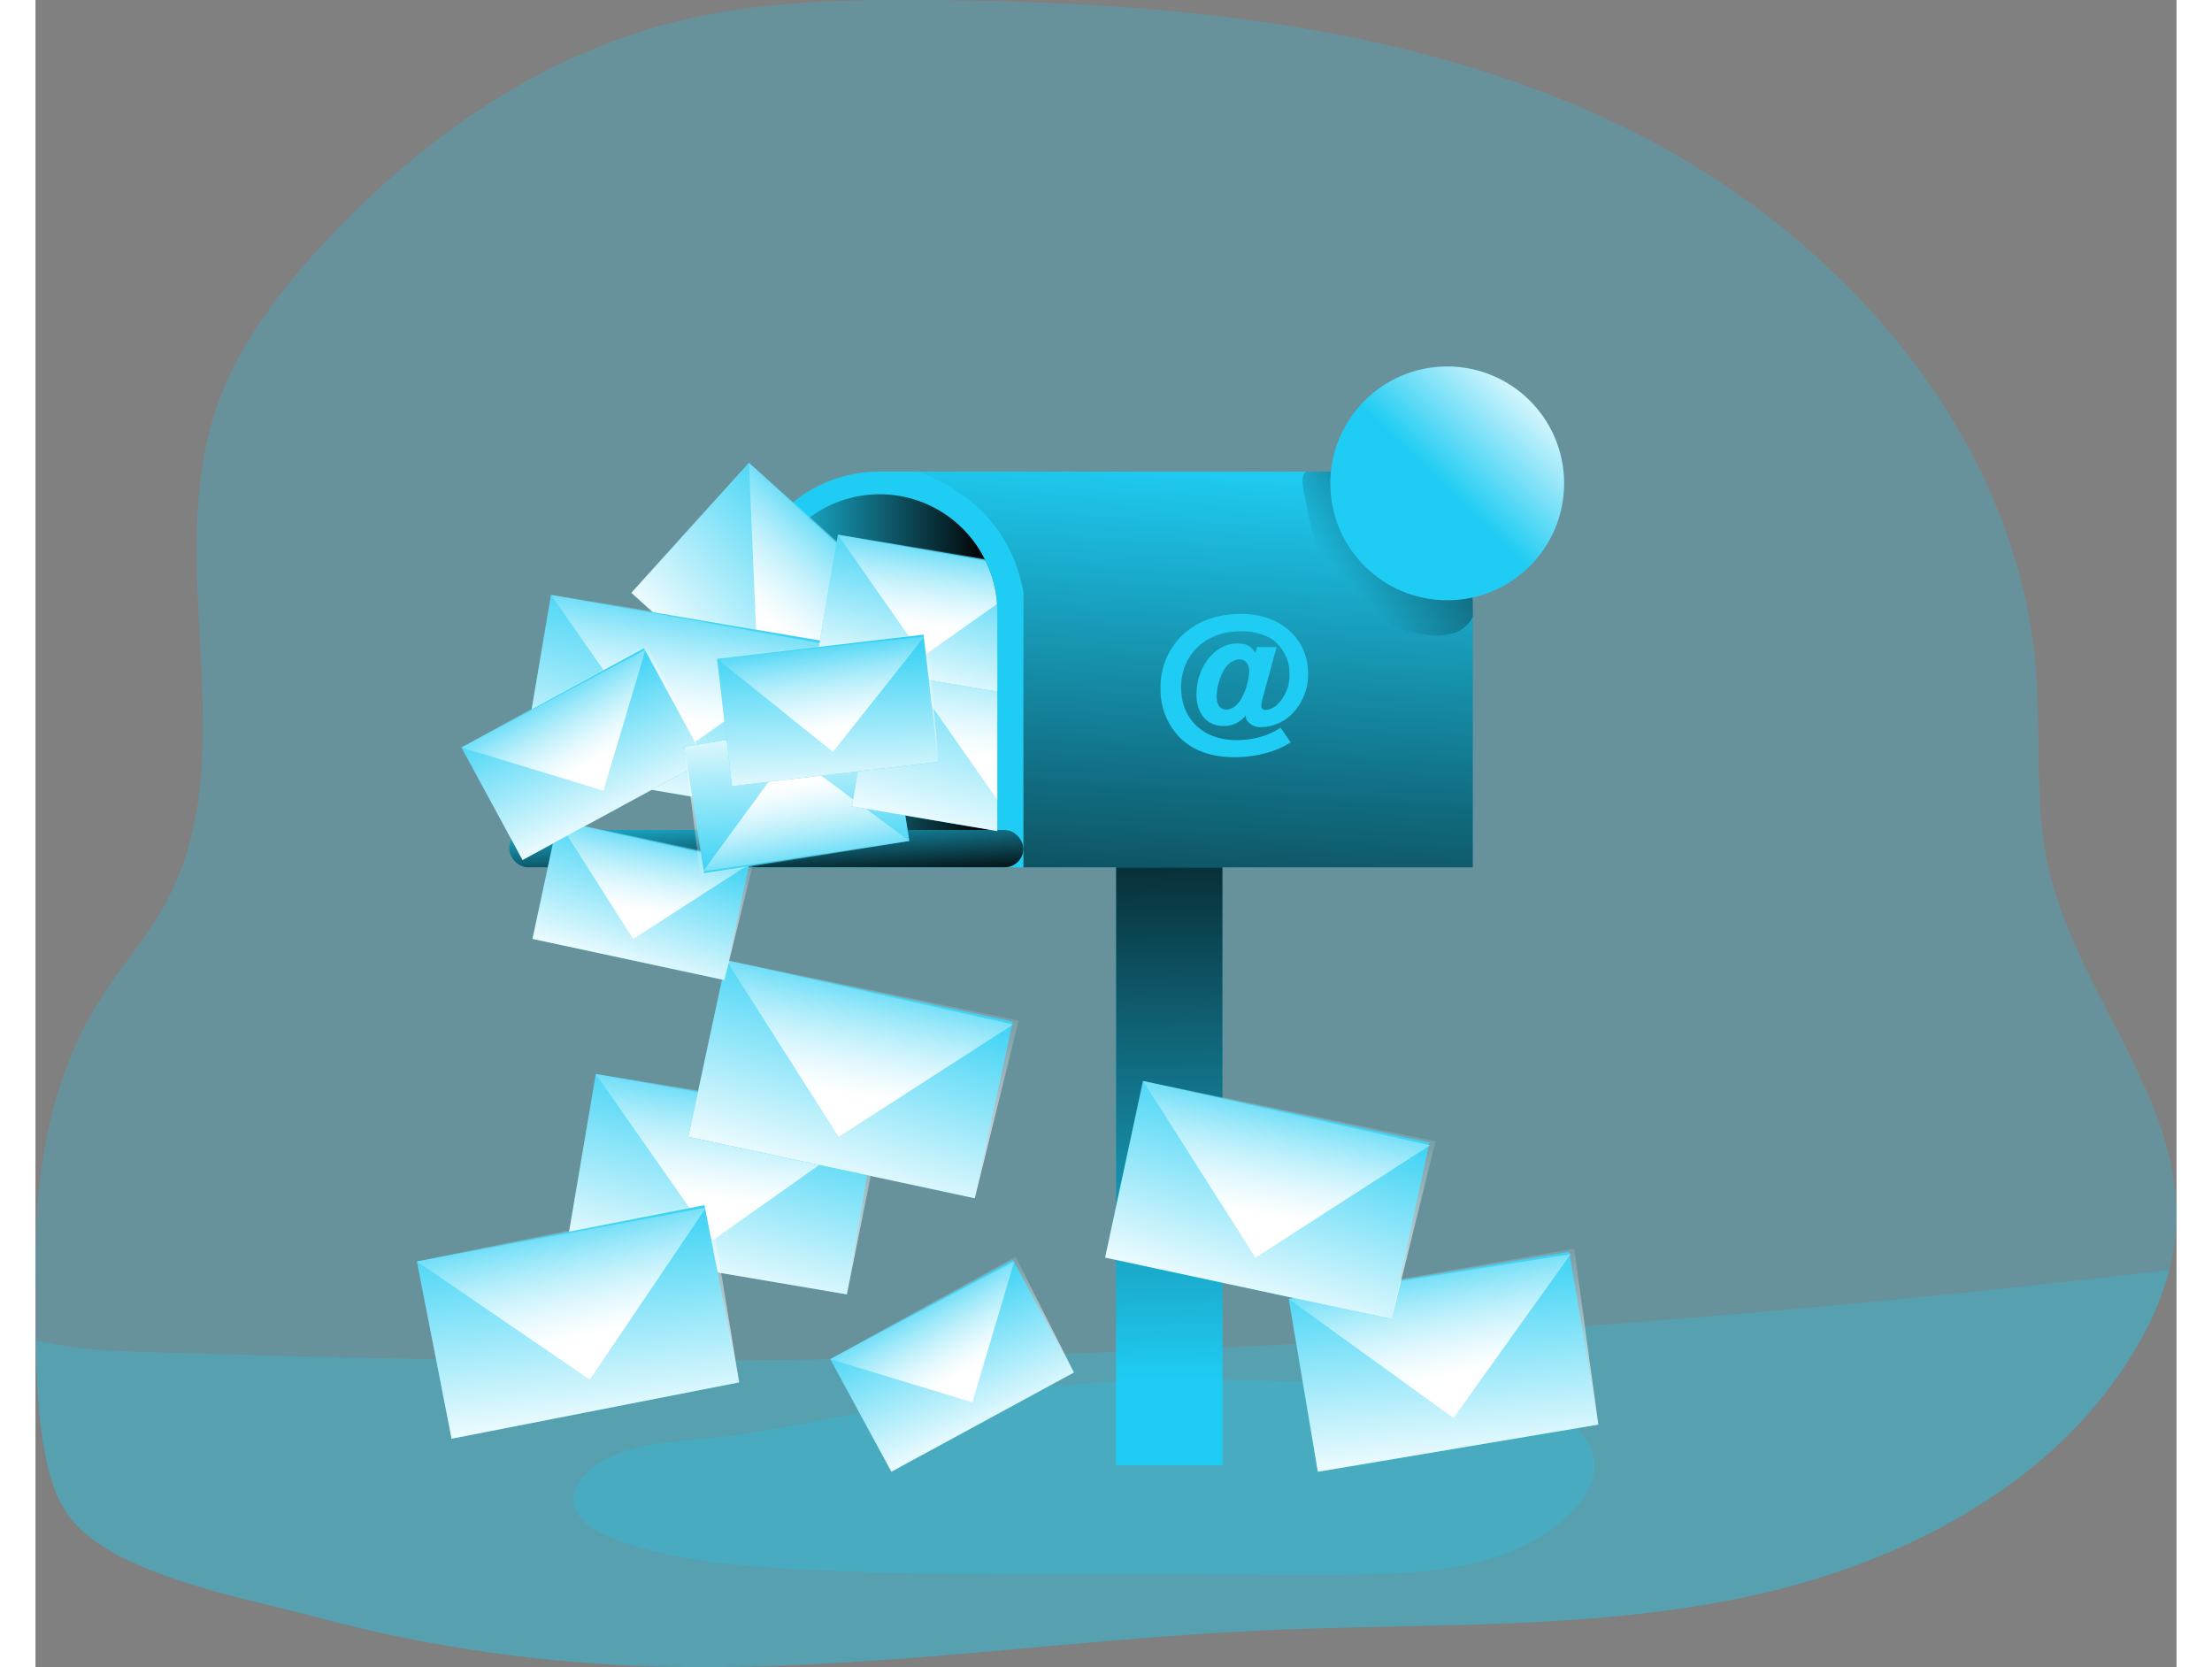 <svg id="Layer_1" data-name="Layer 1" xmlns="http://www.w3.org/2000/svg" xmlns:xlink="http://www.w3.org/1999/xlink" viewBox="0 0 545.48 424.75" width="406" height="306" class="illustration styles_illustrationTablet__1DWOa"><rect x="0" y="0" width="545.48" height="424.75" fill="#808080" stroke="none"/><defs><linearGradient id="linear-gradient" x1="289.57" y1="351.41" x2="287.53" y2="173.07" gradientUnits="userSpaceOnUse"><stop offset="0" stop-color="#010101" stop-opacity="0"></stop><stop offset="0.95" stop-color="#010101"></stop></linearGradient><linearGradient id="linear-gradient-2" x1="185.17" y1="173.27" x2="245.01" y2="173.27" xlink:href="#linear-gradient"></linearGradient><linearGradient id="linear-gradient-3" x1="314.5" y1="138.71" x2="303.65" y2="323.1" xlink:href="#linear-gradient"></linearGradient><linearGradient id="linear-gradient-4" x1="350.64" y1="168.56" x2="395.8" y2="126.44" xlink:href="#linear-gradient"></linearGradient><linearGradient id="linear-gradient-5" x1="185.52" y1="204.82" x2="186.88" y2="227.87" xlink:href="#linear-gradient"></linearGradient><linearGradient id="linear-gradient-6" x1="218.13" y1="136.09" x2="168.83" y2="181.75" gradientUnits="userSpaceOnUse"><stop offset="0" stop-color="#fff" stop-opacity="0"></stop><stop offset="0.95" stop-color="#fff"></stop></linearGradient><linearGradient id="linear-gradient-7" x1="213.97" y1="135.82" x2="190.81" y2="164.27" xlink:href="#linear-gradient-6"></linearGradient><linearGradient id="linear-gradient-8" x1="567.06" y1="584.06" x2="517.76" y2="629.72" gradientTransform="translate(-620.24 -40.66) rotate(-32.49)" xlink:href="#linear-gradient-6"></linearGradient><linearGradient id="linear-gradient-9" x1="562.9" y1="583.79" x2="539.74" y2="612.24" gradientTransform="translate(-620.24 -40.66) rotate(-32.49)" xlink:href="#linear-gradient-6"></linearGradient><linearGradient id="linear-gradient-10" x1="511.13" y1="693.13" x2="461.83" y2="738.79" gradientTransform="translate(-620.24 -40.66) rotate(-32.49)" xlink:href="#linear-gradient-6"></linearGradient><linearGradient id="linear-gradient-11" x1="506.97" y1="692.86" x2="483.81" y2="721.32" gradientTransform="translate(-620.24 -40.66) rotate(-32.49)" xlink:href="#linear-gradient-6"></linearGradient><linearGradient id="linear-gradient-12" x1="670.49" y1="1151.5" x2="621.19" y2="1197.16" gradientTransform="translate(-962.98 125.38) rotate(-51.67)" xlink:href="#linear-gradient-6"></linearGradient><linearGradient id="linear-gradient-13" x1="666.33" y1="1151.24" x2="643.17" y2="1179.69" gradientTransform="translate(-962.98 125.38) rotate(-51.67)" xlink:href="#linear-gradient-6"></linearGradient><linearGradient id="linear-gradient-14" x1="502.9" y1="1345.31" x2="466.89" y2="1378.66" gradientTransform="translate(-1212.12 353.86) rotate(-70.63)" xlink:href="#linear-gradient-6"></linearGradient><linearGradient id="linear-gradient-15" x1="499.86" y1="1345.11" x2="482.95" y2="1365.9" gradientTransform="translate(-1212.12 353.86) rotate(-70.63)" xlink:href="#linear-gradient-6"></linearGradient><linearGradient id="linear-gradient-16" x1="585.87" y1="729.72" x2="535.08" y2="776.76" gradientTransform="translate(-548.27 -66.04) rotate(-30.01)" xlink:href="#linear-gradient-6"></linearGradient><linearGradient id="linear-gradient-17" x1="581.58" y1="729.44" x2="557.72" y2="758.75" gradientTransform="translate(-548.27 -66.04) rotate(-30.01)" xlink:href="#linear-gradient-6"></linearGradient><linearGradient id="linear-gradient-18" x1="509.29" y1="649.96" x2="458.5" y2="697" gradientTransform="translate(-548.27 -66.04) rotate(-30.01)" xlink:href="#linear-gradient-6"></linearGradient><linearGradient id="linear-gradient-19" x1="505" y1="649.68" x2="481.14" y2="679" gradientTransform="translate(-548.27 -66.04) rotate(-30.01)" xlink:href="#linear-gradient-6"></linearGradient><linearGradient id="linear-gradient-20" x1="477.55" y1="591.53" x2="443.53" y2="623.04" gradientTransform="translate(-548.27 -66.04) rotate(-30.01)" xlink:href="#linear-gradient-6"></linearGradient><linearGradient id="linear-gradient-21" x1="474.68" y1="591.34" x2="458.7" y2="610.98" gradientTransform="translate(-548.27 -66.04) rotate(-30.01)" xlink:href="#linear-gradient-6"></linearGradient><linearGradient id="linear-gradient-22" x1="500.18" y1="1012.39" x2="449.38" y2="1059.44" gradientTransform="translate(-975.61 96.5) rotate(-53.19)" xlink:href="#linear-gradient-6"></linearGradient><linearGradient id="linear-gradient-23" x1="495.89" y1="1012.12" x2="472.03" y2="1041.43" gradientTransform="translate(-975.61 96.5) rotate(-53.19)" xlink:href="#linear-gradient-6"></linearGradient><linearGradient id="linear-gradient-24" x1="618.75" y1="1204.98" x2="582.74" y2="1238.33" gradientTransform="translate(-1212.12 353.86) rotate(-70.63)" xlink:href="#linear-gradient-6"></linearGradient><linearGradient id="linear-gradient-25" x1="615.71" y1="1204.78" x2="598.79" y2="1225.57" gradientTransform="translate(-1212.12 353.86) rotate(-70.63)" xlink:href="#linear-gradient-6"></linearGradient><linearGradient id="linear-gradient-26" x1="-1296.35" y1="1103.51" x2="-1332.36" y2="1136.86" gradientTransform="translate(238.63 1928.42) rotate(128.96)" xlink:href="#linear-gradient-6"></linearGradient><linearGradient id="linear-gradient-27" x1="-1299.39" y1="1103.31" x2="-1316.31" y2="1124.1" gradientTransform="translate(238.63 1928.42) rotate(128.96)" xlink:href="#linear-gradient-6"></linearGradient><linearGradient id="linear-gradient-28" x1="358.93" y1="123.92" x2="386.72" y2="95.14" xlink:href="#linear-gradient-6"></linearGradient><clipPath id="clip-path" transform="translate(-15.96 -20.03)"><path d="M190.35,227.72,261,240.64V175.88A29.92,29.92,0,0,0,231.05,146h0c-16.52,0-32.43,16.6-32.43,33.13Z" fill="none"></path></clipPath><linearGradient id="linear-gradient-29" x1="632.72" y1="637.54" x2="583.42" y2="683.2" gradientTransform="translate(-620.24 -40.66) rotate(-32.49)" xlink:href="#linear-gradient-6"></linearGradient><linearGradient id="linear-gradient-30" x1="628.56" y1="637.27" x2="605.4" y2="665.72" gradientTransform="translate(-620.24 -40.66) rotate(-32.49)" xlink:href="#linear-gradient-6"></linearGradient><linearGradient id="linear-gradient-31" x1="627.14" y1="605.46" x2="591.13" y2="638.82" gradientTransform="translate(-620.24 -40.66) rotate(-32.49)" xlink:href="#linear-gradient-6"></linearGradient><linearGradient id="linear-gradient-32" x1="624.1" y1="605.26" x2="607.18" y2="626.05" gradientTransform="translate(-620.24 -40.66) rotate(-32.49)" xlink:href="#linear-gradient-6"></linearGradient><linearGradient id="linear-gradient-33" x1="669.59" y1="884.12" x2="633.57" y2="917.48" gradientTransform="matrix(0.66, -0.75, 0.75, 0.66, -905.1, 77.92)" xlink:href="#linear-gradient-6"></linearGradient><linearGradient id="linear-gradient-34" x1="666.55" y1="883.93" x2="649.63" y2="904.71" gradientTransform="matrix(0.66, -0.75, 0.75, 0.66, -905.1, 77.92)" xlink:href="#linear-gradient-6"></linearGradient></defs><title>Inbox Full</title><path d="M561.21,334.76a53.53,53.53,0,0,1-1.59,8.81,75.59,75.59,0,0,1-8,19c-20.34,35.5-60.17,56-100.25,64.4s-81.47,6.56-122.36,8.43c-55.24,2.5-110.34,11.77-165.58,8.74A374.63,374.63,0,0,1,86,431.63C69.05,427,34,421,23.75,405.26c-6.41-9.8-7.47-28.17-7.68-43.64-.07-6.35,0-12.2-.07-16.82-.43-24.21,3.17-49,16.28-69.9,5.47-8.67,12.38-16.43,17.21-25.49,19.81-37.26-.92-84.64,12.33-124.72,5.29-16,15.76-29.82,27.18-42.2,24.15-26.15,54.33-47.73,88.8-56.61,21.47-5.54,43.93-6,66.1-5.82,60.6.46,122.82,6,177.25,32.61s100,78.26,104.52,138.68c1.24,16.39-.46,33.07,3,49.14C535.89,273.31,564.31,301.27,561.21,334.76Z" transform="translate(-15.96 -20.03)" fill="#1fccf3" opacity="0.24" style="isolation: isolate;"></path><path d="M559.62,343.57a75.59,75.59,0,0,1-8,19c-20.34,35.5-60.17,56-100.25,64.4s-81.47,6.56-122.36,8.43c-55.24,2.5-110.34,11.77-165.58,8.74A374.63,374.63,0,0,1,86,431.63C69.05,427,34,421,23.75,405.26c-6.41-9.8-7.47-28.17-7.68-43.64,3.84.6,7.65,1.51,11,1.83,11.35,1.1,22.84,1.17,34.22,1.52q36.18,1.15,72.38,1.55,144.15,1.53,288.08-9.48Q490.81,351.75,559.62,343.57Z" transform="translate(-15.96 -20.03)" fill="#1fccf3" opacity="0.24" style="isolation: isolate;"></path><rect x="275.3" y="206.03" width="27.12" height="167.26" fill="#1fccf3"></rect><rect x="275.3" y="206.03" width="27.12" height="167.26" fill="url(#linear-gradient)"></rect><path d="M382.15,174.72V241H196.32V174.72a34.55,34.55,0,0,1,34.58-34.54H347.57A34.58,34.58,0,0,1,382.15,174.72Z" transform="translate(-15.96 -20.03)" fill="#1fccf3"></path><path d="M215.09,125.92h0A29.92,29.92,0,0,1,245,155.84v64.76a0,0,0,0,1,0,0H185.17a0,0,0,0,1,0,0V155.84a29.92,29.92,0,0,1,29.92-29.92Z" fill="url(#linear-gradient-2)"></path><path d="M382.16,174.71V241H267.66V170.83c-3.42-18.33-16.32-26.75-26.93-30.63H347.58A34.56,34.56,0,0,1,382.16,174.71Z" transform="translate(-15.96 -20.03)" fill="url(#linear-gradient-3)"></path><path d="M382.16,174.71v2.43a8.25,8.25,0,0,1-2,2.58c-2.93,2.47-7.16,2.5-10.93,1.9-7.09-1.16-14-4.19-19-9.3-6.45-6.6-9.06-15.73-10.64-24.58-.6-3.2-1.52-6.06,0-7.54h8A34.56,34.56,0,0,1,382.16,174.71Z" transform="translate(-15.96 -20.03)" fill="url(#linear-gradient-4)"></path><rect x="120.69" y="211.45" width="131" height="9.51" rx="4.76" fill="#1fccf3"></rect><rect x="120.69" y="211.45" width="131" height="9.51" rx="4.76" fill="url(#linear-gradient-5)"></rect><path d="M233,378.66c-15.78,2.82-31.44,6.48-47.4,8-10.35,1-21.79,1.53-29.3,8.73a9.75,9.75,0,0,0-3.34,6c-.43,5,4.78,8.47,9.43,10.3,13.6,5.37,28.37,6.92,43,7.84,23.76,1.52,47.59,1.54,71.41,1.56l70.93.07c20.94,0,44.19-.85,59.19-15.46,3-2.9,5.58-6.46,6.1-10.58.82-6.66-4.24-12.93-10.34-15.72-10.59-4.83-26.42-3.83-37.95-5.11q-22.5-2.47-45.16-2.75A461.43,461.43,0,0,0,233,378.66Z" transform="translate(-15.96 -20.03)" fill="#1fccf3" opacity="0.24" style="isolation: isolate;"></path><path d="M332.2,184.89c-.26.85-1,3.42-1.23,4.35l-2.54,9.39a5.12,5.12,0,0,0-.17,1.27,1,1,0,0,0,1.1,1,4.67,4.67,0,0,0,2.67-1.09,10.33,10.33,0,0,0,3.42-8,10.61,10.61,0,0,0-4.86-9.18,15,15,0,0,0-7.57-1.77c-8.92,0-15.18,5.91-15.18,14.29,0,8.11,5.63,13.44,14.12,13.44a23,23,0,0,0,6.47-.93,19,19,0,0,0,4.74-2.24l2.58,3.72a20.09,20.09,0,0,1-5.29,2.45,30.4,30.4,0,0,1-9,1.35c-6,0-10.61-1.69-13.95-5a17.4,17.4,0,0,1-4.91-12.51,18.25,18.25,0,0,1,5.16-13.19c3.89-3.89,9-5.8,15.56-5.8,9.85,0,16.87,6.35,16.87,15.18a14.27,14.27,0,0,1-4,10.19,11.36,11.36,0,0,1-7.9,3.47,4.17,4.17,0,0,1-3.64-1.65,3.1,3.1,0,0,1-.38-1.31,6.89,6.89,0,0,1-5.67,2.66c-4.18,0-6.85-3.13-6.85-7.95,0-7.14,4.7-13.06,10.32-13.06,2.37,0,3.55.59,4.69,2.37l.43-1.48Zm-8.71,12.56a15.79,15.79,0,0,0,1.69-6.52c0-1.73-1-2.91-2.45-2.91s-3.09,1-4.15,3a14.73,14.73,0,0,0-1.69,6.34c0,2.24.85,3.43,2.45,3.43S322.39,199.6,323.49,197.45Z" transform="translate(-15.96 -20.03)" fill="#1fccf3"></path><rect x="173.39" y="156.45" width="72.46" height="44.67" transform="translate(158.05 -114.44) rotate(42.11)" fill="#1fccf3"></rect><polygon points="205.56 199.62 151.81 151.03 181.76 117.89 236.92 166.99 205.56 199.62" fill="url(#linear-gradient-6)"></polygon><polygon points="181.76 117.89 183.98 169.64 235.27 167.16 181.76 117.89" fill="url(#linear-gradient-7)"></polygon><rect x="143.06" y="177.35" width="72.46" height="44.67" transform="translate(19.94 -47.2) rotate(9.62)" fill="#1fccf3"></rect><polygon points="195.31 207.72 123.88 195.61 131.34 151.57 204.25 163.35 195.31 207.72" fill="url(#linear-gradient-8)"></polygon><polygon points="131.34 151.57 161.01 194.02 202.94 164.38 131.34 151.57" fill="url(#linear-gradient-9)"></polygon><rect x="154.47" y="299.39" width="72.46" height="44.67" transform="translate(40.51 -47.39) rotate(9.62)" fill="#1fccf3"></rect><polygon points="206.72 329.77 135.29 317.65 142.75 273.62 215.65 285.4 206.72 329.77" fill="url(#linear-gradient-10)"></polygon><polygon points="142.75 273.62 172.43 316.06 214.35 286.43 142.75 273.62" fill="url(#linear-gradient-11)"></polygon><rect x="338.47" y="344.63" width="72.46" height="44.67" transform="translate(-71.66 47.23) rotate(-9.55)" fill="#1fccf3"></rect><polygon points="398.17 362.94 326.71 374.96 319.3 330.92 392.03 318.1 398.17 362.94" fill="url(#linear-gradient-12)"></polygon><polygon points="319.3 330.92 361.27 361.26 391.13 319.5 319.3 330.92" fill="url(#linear-gradient-13)"></polygon><rect x="223.02" y="351.68" width="52.93" height="32.63" transform="translate(-161.38 143.72) rotate(-28.52)" fill="#1fccf3"></rect><polygon points="264.57 349.67 218.06 374.94 202.48 346.26 249.68 320.14 264.57 349.67" fill="url(#linear-gradient-14)"></polygon><polygon points="202.48 346.26 238.68 357.27 249.39 321.32 202.48 346.26" fill="url(#linear-gradient-15)"></polygon><rect x="292.48" y="302.74" width="74.65" height="46.02" transform="translate(59.7 -81.96) rotate(12.11)" fill="#1fccf3"></rect><polygon points="345.52 336.05 272.52 320.39 282.18 275.39 356.69 290.77 345.52 336.05" fill="url(#linear-gradient-16)"></polygon><polygon points="282.18 275.39 310.82 320.41 355.3 291.77 282.18 275.39" fill="url(#linear-gradient-17)"></polygon><rect x="186.28" y="271.97" width="74.65" height="46.02" transform="translate(50.89 -60.37) rotate(12.11)" fill="#1fccf3"></rect><polygon points="239.31 305.28 166.32 289.62 175.97 244.62 250.49 260 239.31 305.28" fill="url(#linear-gradient-18)"></polygon><polygon points="175.97 244.62 204.62 289.64 249.09 261 175.97 244.62" fill="url(#linear-gradient-19)"></polygon><rect x="145.26" y="234" width="50" height="30.82" transform="translate(40.14 -50.2) rotate(12.11)" fill="#1fccf3"></rect><polygon points="175.51 249.69 126.62 239.2 133.08 209.06 182.99 219.37 175.51 249.69" fill="url(#linear-gradient-20)"></polygon><polygon points="133.08 209.06 152.27 239.22 182.06 220.04 133.08 209.06" fill="url(#linear-gradient-21)"></polygon><rect x="116.86" y="333.81" width="74.65" height="46.02" transform="translate(-81.65 16.24) rotate(-11.08)" fill="#1fccf3"></rect><polygon points="179.28 352.19 106.01 366.54 97.17 321.38 171.72 306.18 179.28 352.19" fill="url(#linear-gradient-22)"></polygon><polygon points="97.17 321.38 141.23 351.48 170.84 307.65 97.17 321.38" fill="url(#linear-gradient-23)"></polygon><rect x="129.06" y="195.85" width="52.93" height="32.63" transform="translate(-98.38 79.96) rotate(-28.52)" fill="#1fccf3"></rect><polygon points="170.6 193.83 124.09 219.1 108.52 190.43 155.72 164.31 170.6 193.83" fill="url(#linear-gradient-24)"></polygon><polygon points="108.52 190.43 144.72 201.44 155.43 165.49 108.52 190.43" fill="url(#linear-gradient-25)"></polygon><rect x="183.46" y="205.94" width="52.93" height="32.63" transform="translate(435.84 389.21) rotate(171.07)" fill="#1fccf3"></rect><polygon points="165.29 190.22 217.58 182 222.64 214.24 169.41 223.02 165.29 190.22" fill="url(#linear-gradient-26)"></polygon><polygon points="222.64 214.24 192.23 191.73 170.08 222 222.64 214.24" fill="url(#linear-gradient-27)"></polygon><circle cx="359.67" cy="123.15" r="29.78" fill="#1fccf3"></circle><circle cx="359.67" cy="123.15" r="29.78" fill="url(#linear-gradient-28)"></circle><g clip-path="url(#clip-path)"><rect x="227.17" y="187.19" width="72.46" height="44.67" transform="translate(22.77 -61.12) rotate(9.62)" fill="#1fccf3"></rect><polygon points="279.42 217.56 207.99 205.45 215.45 161.41 288.35 173.19 279.42 217.56" fill="url(#linear-gradient-29)"></polygon><polygon points="215.45 161.41 245.12 203.86 287.05 174.22 215.45 161.41" fill="url(#linear-gradient-30)"></polygon><rect x="217.28" y="160.45" width="52.93" height="32.63" transform="translate(17.02 -58.29) rotate(9.62)" fill="#1fccf3"></rect><polygon points="251.15 177.24 198.96 168.39 204.42 136.22 257.67 144.83 251.15 177.24" fill="url(#linear-gradient-31)"></polygon><polygon points="204.42 136.22 226.09 167.23 256.72 145.58 204.42 136.22" fill="url(#linear-gradient-32)"></polygon></g><rect x="191.35" y="184.7" width="52.93" height="32.63" transform="translate(-37.86 6.66) rotate(-6.68)" fill="#1fccf3"></rect><polygon points="230.03 194.11 177.46 200.27 173.67 167.86 227.2 161.17 230.03 194.11" fill="url(#linear-gradient-33)"></polygon><polygon points="173.67 167.86 203.18 191.54 226.49 162.16 173.67 167.86" fill="url(#linear-gradient-34)"></polygon></svg>